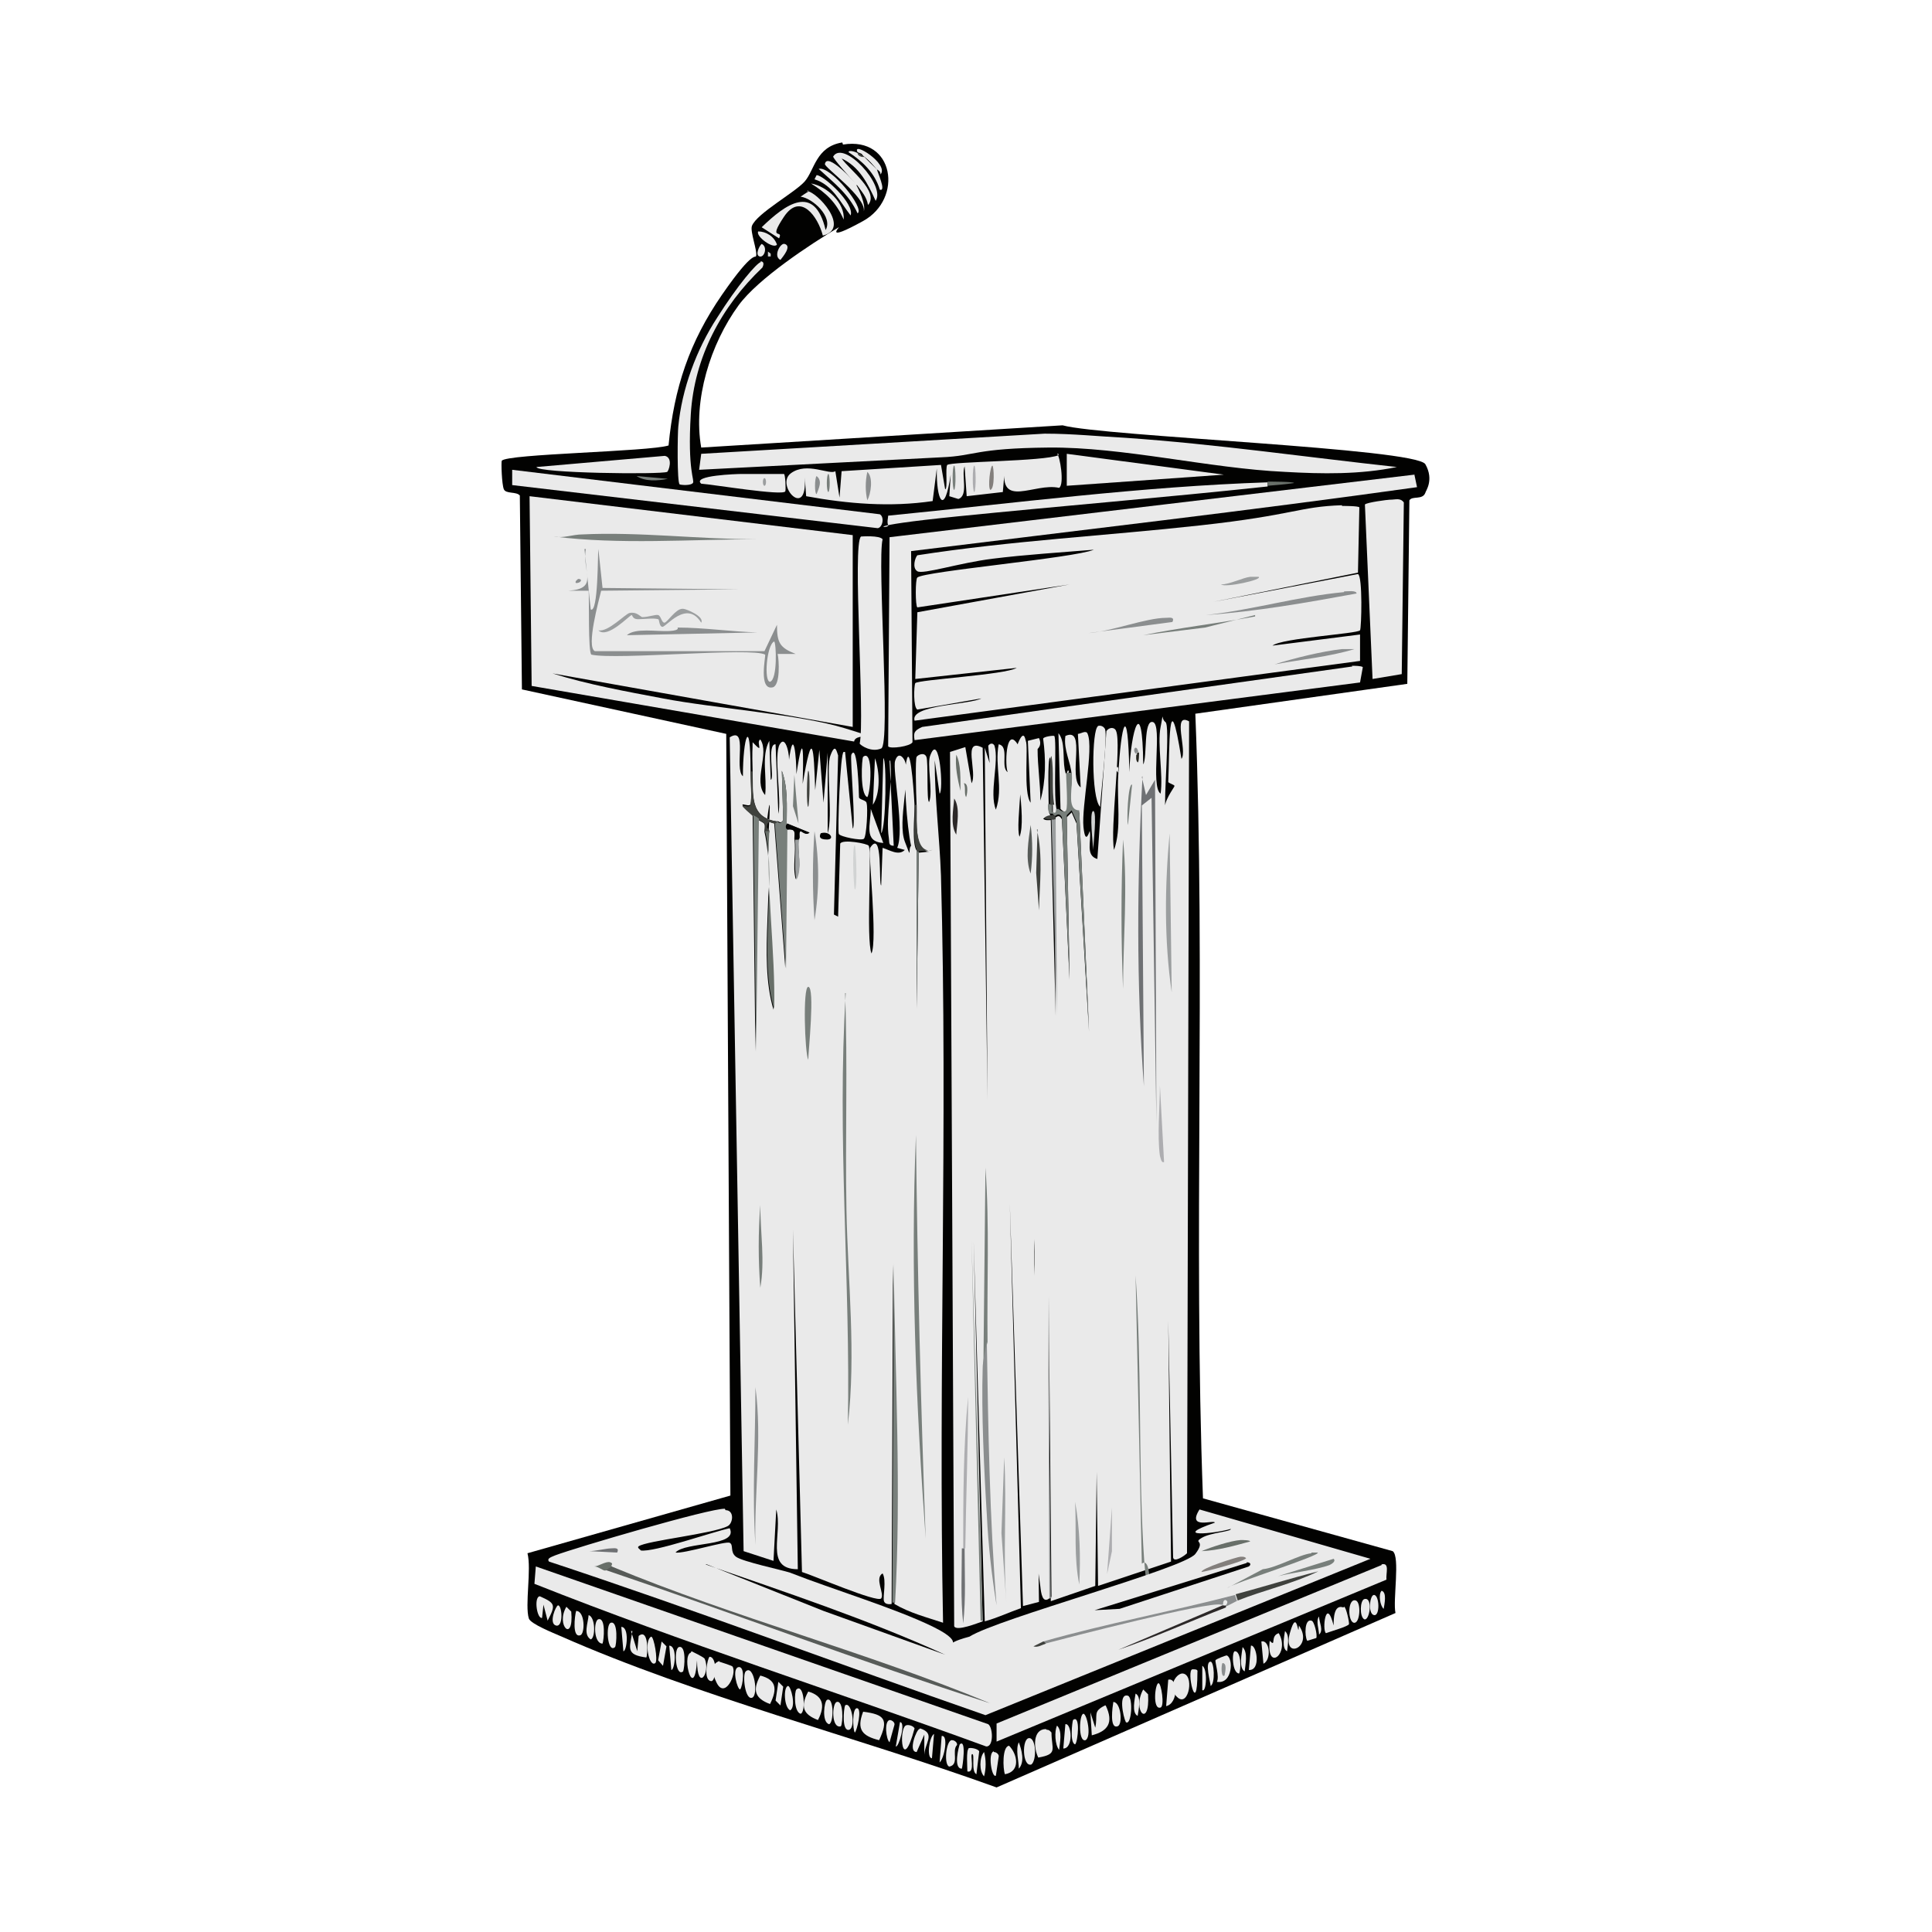 <?xml version="1.0" encoding="UTF-8"?>
<svg id="Layer_1" xmlns="http://www.w3.org/2000/svg" version="1.1" viewBox="0 0 278 278">
  <!-- Generator: Adobe Illustrator 29.1.0, SVG Export Plug-In . SVG Version: 2.1.0 Build 142)  -->
  <defs>
    <style>
      .st0 {
        fill: #837f7c;
      }

      .st1 {
        fill: #adadb0;
      }

      .st2 {
        fill: #eaeaea;
      }

      .st3 {
        fill: #787f7b;
      }

      .st4 {
        fill: #6f7174;
      }

      .st5 {
        fill: #24241e;
      }

      .st6 {
        fill: #d1d3d3;
      }

      .st7 {
        fill: #686f69;
      }

      .st8 {
        fill: #020201;
      }

      .st9 {
        fill: #2c2828;
      }

      .st10 {
        fill: #9b9e9f;
      }

      .st11 {
        fill: #575b58;
      }

      .st12 {
        fill: #8b8e8f;
      }

      .st13 {
        fill: #3f413d;
      }
    </style>
  </defs>
  <g id="Generative_Object">
    <path class="st8" d="M121.3,20.8c7.4-1.2,8.7,7.8,2.9,11s-3.3.8-3.5.9c-4.2,2.5-11.6,7.4-14.4,11.2-4.1,5.6-6.6,13.7-5.4,20.5l52-3.2c5.8,1.6,50.9,3.3,52.2,5.6s0,3.9,0,4.1c-.4,1.1-1.9.4-2.3,1.1l-.3,26.4-30.5,4.3c1.5,37.6-.3,75.5,1.1,112.9l27.3,7.6c1.1.8,0,7.1.4,8.9l-57.4,25.1c-20.2-7.3-43.1-13.1-62.8-21.8-.9-.4-4.2-1.7-4.5-2.5-.6-1.9.4-7.1-.2-9.4l29.2-8.3-.6-109.6-29.4-6.4-.3-27.9c-.5-.6-2-.2-2.3-.9s-.4-3.9-.3-4.1c.7-1,21.2-1.3,24-2.2.8-8.3,3-14.9,7.7-21.7,4.7-6.8,4.8-5.1,4.9-5.6.2-.7-.9-3.5-.6-4.3.7-1.8,6.2-4.8,7.6-6.4s1.6-5,5.4-5.6h0Z"/>
    <g>
      <g>
        <path class="st2" d="M203.5,68.2l.4,1.9c-24.2,3.4-48.6,6.2-72.8,9.2l.2,27.5c-.3.6-3.2,1-3.5.6l.2-30.1,75.5-9h0Z"/>
        <path class="st2" d="M150.4,62.4c3.9,0,7.8.4,11.6.6,13,.9,26.1,2.8,39,4.2-5.3,1.1-10.8,1-16.1.7-10.9-.5-23.3-3.6-34-3.5s-10.5,1.2-15.4,1.4c-11.6.6-23.3,1.2-34.9,1.8l.3-2.3,49.4-2.9h.2Z"/>
        <path class="st2" d="M194.5,95.8c.4,0,1.4,0,1.6.2l-.4,2.2-64.1,8.3c-.2-1.1,0-1.4,1.1-1.9l61.9-8.7h0Z"/>
        <path class="st2" d="M200.1,71.9c.7,0,1.4-.3,1.9.4l-.3,24.7-4.2.7-1.1-25.1c.2-.3,3.3-.7,3.6-.7h0Z"/>
        <path class="st2" d="M73.7,67.6l52.9,6.4c.7.4.4,1.9-.3,2l-52.6-6.2v-2.3Z"/>
        <path class="st2" d="M123.9,77.2c0,0,2.7-.2,3.1.4-.8,3.2,1.2,29.5-.2,30.1s-2.9-.4-3.1-.7c.8-3.5-1.1-28.9.2-29.8Z"/>
        <path class="st2" d="M182.4,69.4v.6c-14.9,1.6-29.7,2.8-44.6,4.3s-9.8,1.8-10,1.3,0-1.1,0-1.4c18.2-1.8,36.4-4.2,54.7-4.8h0Z"/>
        <polygon class="st2" points="153.5 65.3 176.1 68.3 153.5 69.9 153.5 65.3"/>
        <path class="st2" d="M95.7,65.6c1.2.3.5,2.2.3,2.3-.8.4-18.8.2-18.8-.7l18.4-1.6h0Z"/>
        <path class="st3" d="M91.6,68.5l4.5.4c-1.5.3-3.3.4-4.5-.4Z"/>
        <path class="st7" d="M182.4,69.9v-.6c.4,0,3.8,0,3.8.2-1.2.2-2.6.3-3.8.4Z"/>
        <g>
          <path class="st2" d="M193.1,72.8c.4,0,2.3,0,2.5.2l-.2,9.4-20.8,4.2,20.8-4c.7.3.5,7.8.3,8.1-.4.5-11.2,1.1-12.6,2.2l12.6-1.6v3.8l-64.1,8.6c-.7-2.3,8-2.3,9.6-3.2l-9.2,1.6c-.6-.3-.5-3.4-.3-3.8.4-.5,13-1.2,14.6-2.2l-14.6,1.6.3-9.6,21.9-4-21.9,3.3c-.3-.2-.3-4.1,0-4.3,1-.9,22.6-2.8,25.4-4-4.8.4-9.8.7-14.6,1.3s-10,2.3-10.8,1.8-.3-2,0-2.3c13.5-2.1,27.1-2.8,40.7-4.3,13.6-1.5,14.2-2.7,20.4-2.9h0Z"/>
          <g>
            <path class="st12" d="M193.4,85.1c.4,0,1.8-.2,1.8.3-7.1,1.3-14.4,2.6-21.7,3.1,6.6-.7,13.3-2.7,19.9-3.3Z"/>
            <path class="st3" d="M180.6,88.5l-7.2,1.8-8.9,1.1c5.3-1.1,10.8-1.7,16.1-2.7h0Z"/>
            <path class="st12" d="M167.8,88.9c.4,0,1.3-.2.9.6l-12.1,1.6c3.2-.2,8.3-2.2,11.2-2.2Z"/>
            <path class="st12" d="M193.1,93.4h1.8c-3.6,1.1-7.7,1.5-11.5,2.2,2.8-.9,6.9-1.9,9.7-2.2Z"/>
            <path class="st10" d="M180,83h1.1c.7.4-4.8,1.6-5.4,1.1,1.2,0,3.2-1,4.2-1.1Z"/>
          </g>
        </g>
        <g>
          <path class="st2" d="M152.1,65.3c.4.2,1.1,4.4.3,4.9-3.5-.8-8.7,3.1-7.8-2.9l-.3,3.5-5.2.6-.3-4.3c-.5,1.3.6,4.2-.9,4.7l-1.3-.4.2-3.1c-.9,6.1-2.1,3.7-2-.9l-.6,4.7c-6.1.9-12.2.4-18.2-.7l-.2-2.7c.4,6.2-4.3,1.1-2-.6s5.6.3,6.4-.3l.6,3.8.3-3.8,14.3-.9.6,3.5c.4,0,0-3.1.3-3.5.6-.5,14-.5,16-1.4v-.2Z"/>
          <g>
            <path class="st12" d="M124.8,67.9c.9.8.5,3.2,0,4.1-.3-1.3-.3-2.7,0-4.1Z"/>
            <path class="st0" d="M142.8,67c.2,0,.4,3.3-.3,3.5-.4-.4,0-3.5.3-3.5Z"/>
            <path class="st12" d="M117.5,68.5c.9.7.3,1.8,0,2.6-.3,0-.3-2.3,0-2.6Z"/>
            <path class="st1" d="M140.2,67c.2,0,.3,3.3,0,3.8-.3,0-.3-3.8,0-3.8Z"/>
            <path class="st3" d="M137.3,67c.2,0,.3,3.1,0,3.5-.3,0-.3-3.5,0-3.5Z"/>
            <path class="st3" d="M119.2,68.2c.2,0,.3,2.3,0,2.6-.3,0-.3-2.6,0-2.6Z"/>
          </g>
        </g>
        <g>
          <path class="st2" d="M106.7,68.2h6.1c.2,0,.3,2.2.2,2.5-.3.7-10.5-1-12.1-1.1-1.4-1.2,5.2-1.4,5.8-1.4Z"/>
          <path class="st10" d="M110,68.8c.3,0,.3,1.1,0,1.1s-.3-1.1,0-1.1Z"/>
        </g>
        <g>
          <path class="st2" d="M109.4,37.6c.6,0,.5.5.3.9-5.9,5.6-9.8,12.9-10.3,21.1s.6,9.5.3,9.9-1.7.3-1.9.2c-.4-.2-.3-7.5-.2-8.3.5-5.4,2.6-11.1,5.6-15.7,2.9-4.6,5.7-7.9,6.3-8Z"/>
          <path class="st2" d="M116.1,27.5c1.4,0,6.4,5.4,2.3,6.4-.7-2.7-3.2-6.3-5.6-2.7s0,1.7-.7,3.1l-2.5-1.6c3.4-3.3,7.6-6.4,9.2.4,1.1-1.9-1.9-4.6-3.6-4.8,0,0,1-.7,1.1-.7v-.2Z"/>
          <path class="st2" d="M123.2,26.6c-.6-.8-3.5-3.9-3.3-4.1,1.5-2.4,7.6,4.2,6.1,6.4-1.1-2.4-2.3-4.9-4.9-6.1,1.1,1.6,5.5,4.8,3.8,6.7-.2-1.2-.9-1.9-1.6-2.9h0Z"/>
          <path class="st2" d="M123.2,26.6c.4.7,1.4,2.8,1.1,3.8.3-2.1-5.7-6.3-5.6-6.8.3-1.8,4.3,2.6,4.7,3.1h0Z"/>
          <path class="st2" d="M117.8,24.3c1.7-.5,6.7,5.7,5.6,6.4-1.3-2.8-3.3-4.3-5.6-6.4Z"/>
          <path class="st2" d="M123.5,22c0,.6.8.5.9.6,0,0,1.7,1.7,1.8,1.8,0,.3,1.4,3.2.4,2.9-.7-2.4-2.5-4.1-4.5-5.4,0-.4,1.2,0,1.4.2h0Z"/>
          <path class="st2" d="M117.5,25.2c1,0,5.5,4.1,4.9,5.8-1.5-1.9-2.6-4.4-5.2-5.2,0,0,.3-.6.3-.6Z"/>
          <path class="st2" d="M116.7,26.4c2.3.4,4.9,2.8,4.7,5.2-1.1-2.5-2.5-3.8-4.7-5.2Z"/>
          <path class="st2" d="M109.1,33.3c1.1,0,2.3.7,2.7,1.9-.5.7-3.1-1.2-2.7-1.9Z"/>
          <path class="st2" d="M126.1,24.3c-.8-.9-.7-.9-1.8-1.8-.4-.3,0-.3-.9-.6-.9-1.7,4.6,1.7,3.3,3.2,0-.6-.5-.6-.7-.9h0Z"/>
          <path class="st2" d="M112.9,35.1c1.1.3-.3,1.9-.6,2.3-1.1-.5,0-2.5.6-2.3Z"/>
          <path class="st2" d="M109.6,35.1c.9.4.4,2-.3,1.8s0-1.6.3-1.8Z"/>
          <polygon class="st6" points="110.5 36.2 110.9 36.5 110.9 36.9 110.5 36.9 110.5 36.2"/>
          <path class="st8" d="M126.1,24.3c0,0-1.7-1.7-1.8-1.8,1.1.9.9.9,1.8,1.8Z"/>
          <path class="st13" d="M124.3,22.6s-.9,0-.9-.6c.8.3.5.4.9.6Z"/>
        </g>
        <g>
          <path class="st2" d="M76.2,71.4l46.5,5.6v27.6l-43.2-7.7c5.1,1.6,10.6,2.6,15.9,3.6,7.2,1.4,19.8,2.3,26.2,4.3s1.5.4,1.3,1.9l-46.4-8-.3-27.3h0Z"/>
          <path class="st3" d="M83.8,76.9c8.1-.4,16.9.7,25.1.7-9.7,0-19.7.8-29.2-.4,1.3.3,2.7-.3,4.1-.3Z"/>
          <path class="st12" d="M97.5,90.3c3.7,0,7.8.6,11.5.7l-18.8.4c1.2-1.1,4.3-.5,6.1-.6s1.1-.6,1.1-.6h0Z"/>
          <path class="st10" d="M98.3,87.6c.4,0,3.1,1.1,2.6,2-2.1-3.4-5.1.7-5.6.6s-.4-1.1-.6-1.1c-.6-.2-2.1,0-2.9,0s-.8-.6-.9-.6c-.3,0-3.5,3.5-4.8,2.2,1.4.3,3.9-2.4,4.5-2.5,1-.2,1.5.5,1.8.6.9,0,1.9-.4,2.3-.3s.5,1.1.9,1.1,1.6-2,2.6-2h0Z"/>
          <path class="st12" d="M83.2,83.3c.7,0,.4.6-.3.6-.3-.2.3-.6.3-.6Z"/>
          <g>
            <path class="st12" d="M84.1,79l.9,8.7c1.1.6,1-8.2,1.1-8.7l.6,5.6,19.7.2-19.9.2c-.3,1.3-2.2,8.1-.9,8.7h24.4l1.8-3.8c0,2.6.4,3.3,2.7,4.2h-2.6c.2.9.4,4.5-.7,4.8-2.1.5-1-4.5-1.1-4.7-1.9-1.1-21.3.8-25,0-.5-.3-.3-8.1-.4-9.2h-2.9c4.5-.3,1.9-2.8,2.5-6Z"/>
            <path class="st2" d="M111.4,92.3c.3.2.5,5.5-.6,5.8-.9,0-.5-5.3.6-5.8Z"/>
          </g>
        </g>
      </g>
      <g>
        <path class="st2" d="M77.1,225.4l65.1,22.7c.7.5.8,3.3-.3,3.2-21.6-7.9-43.6-14.9-65-23.4l.2-2.5h0Z"/>
        <path class="st2" d="M198.8,225.1c1.2-.3.6,1.3.7,2.2l-56.1,23.3v-2.6l55.4-22.8h0Z"/>
        <path class="st2" d="M121.6,108.2l1.1,11c.5,0-.4-10-.2-10.6.9-1.9,1.1,5.7,1.1,6.1s1.1.4,1.1.9c.2.6,0,4.8-.4,5.1s-3.4-.3-3.6-.7.2-11.8.7-11.8h0Z"/>
        <path class="st2" d="M157.9,104.5c.4-.2.9,0,1.1.4.4,1.1-.6,9.3-.7,11.2-1.3-1.3-1.2-11.2-.3-11.6h0Z"/>
        <path class="st2" d="M153.7,111.2c0,.8.2,5.1,0,5.4-.4.6-1.1-.2-1.1-.2l-.3-10.9c1,1.2.6,3.5.9,5.2s.4-.6.6.4h0Z"/>
        <path class="st2" d="M124.2,246.3c3.1.4,3.7,1.1,2.3,4.1-2.4-.6-3.3-1.5-2.3-4.1Z"/>
        <path class="st2" d="M128,109.5l.6,12.2c-.8,0-.6-.5-.7-1.1-.5-3.3.6-7.8.2-11.2h0Z"/>
        <path class="st2" d="M150.6,248.9c.4,0,.5.2.7.4,0,2.4,1,3.1-1.9,3.6-.7-1.4-.8-4.1,1.1-4.1Z"/>
        <path class="st2" d="M193.4,231.2c.3,0,.8,2.4.7,2.5,0,.3-2.8,1.1-3.3,1.3-.6-.4,0-5.4,1.1-1.1,0-.9,0-3.1,1.4-2.6h0Z"/>
        <path class="st2" d="M159.1,245.4c1.2,2.5.3,3.7-2,4.3l-.2-3.3.7,2.2c.4-1.9-.4-2.3,1.4-3.2h0Z"/>
        <path class="st2" d="M109.4,241.1c2.3.6,2.5,1.9,1.4,4.1-2.1-.8-2.6-1.9-1.4-4.1Z"/>
        <path class="st2" d="M116.3,243.4c2.1.6,2.5,2,1.4,4.1-2.1-.8-2.6-1.9-1.4-4.1Z"/>
        <path class="st2" d="M127.1,109.1c.5,0,.4,10-.3,10.8l.3-10.8Z"/>
        <path class="st2" d="M103.5,239.1c0,0,1.9.6,1.9.7.7,1-1.1,4.8-2.3,2.3s0-2.9.4-3.1h0Z"/>
        <path class="st2" d="M99.5,237.6c0,0,1.9.9,1.9,1.1.9,2-1.1,4.9-1.1.2-.4,6.1-2.3-.6-.9-1.1h0Z"/>
        <path class="st2" d="M90.8,234.7l.9,2.9.2-2.2c1.5-1.2,1.3,2.8,1.1,3.1-3-.4-2.4-1.3-2-3.8h0Z"/>
        <path class="st2" d="M124.2,108.9c1.5-1.2,1.1,5.1.6,5.8-1.1-.4-.8-5.6-.6-5.8Z"/>
        <path class="st2" d="M145.2,251.2c1.2,1.2,1.7,3.7-.6,4.1-.3-.8-.4-4,.6-4.1Z"/>
        <path class="st2" d="M170.1,240.8c1.8,0,1,4.8-.6,3.5s-.4-3.4.6-3.5Z"/>
        <path class="st2" d="M125.3,116.4l1.8,4.9c-2.9-.2-1.8-2.7-1.8-4.9Z"/>
        <path class="st2" d="M125.9,109.1c.7,1.9.8,5.1-.3,6.7l.3-6.7Z"/>
        <path class="st2" d="M148.1,250.1c1,0,1.1,3.2.3,3.8-1.3.4-1.4-3.8-.3-3.8Z"/>
        <path class="st2" d="M132.4,248.7c2.4.8.5,2.2.6,4.1v-3.2l-1.1,2.5c-1.3,0,0-3.3.4-3.3Z"/>
        <path class="st2" d="M184,235c1.7,2.9-1.8,5.7-1.3,1.1,1,1,0-.7,1.3-1.1Z"/>
        <path class="st2" d="M107.3,240.5c1.2-1.1,1.9,3.5.9,3.8s-1.4-3.3-.9-3.8Z"/>
        <path class="st2" d="M168.1,241.7c1.4-.4,1.5,3.4-.3,3.8l.3-3.8Z"/>
        <path class="st2" d="M186.9,233.9c2.2,3.1-2.4,5.1-1.3,1.1s1.2,1.2,1.3-1.1Z"/>
        <path class="st2" d="M139.3,251.6c.2-.2,1.4,0,1.6.4l-.4,3.3c-.8-.4-.2-2.9-.6-2.9s.5,2.8-.7,2.5c0-.6-.2-3.1.2-3.3Z"/>
        <path class="st2" d="M77.7,229.7c2.2,1,2.3,1.2,1.1,3.5l-.6-2.3-.2,1.9c-.7.2-1.2-2.8-.4-3.1h0Z"/>
        <path class="st2" d="M137,250.4c.4,0,.8.4.7.7-.8.8.4,2.8-1.1,3.1-.8-.2-.5-3.6.3-3.8h0Z"/>
        <path class="st2" d="M130.3,248.3c.3-.2,1.1,0,1.3.4-1.8,6.7-2.3.3-1.3-.4Z"/>
        <path class="st2" d="M87.9,233.5c1.1-.3.8,3.3.6,3.5-1.1,1-1.4-3.3-.6-3.5Z"/>
        <path class="st2" d="M164.5,243.1l.7.7c.3,5-2.4,2.4-.7-.7Z"/>
        <path class="st2" d="M162.3,244c.8.3.5,4.4-.3,3.8-.4-.8-1.1-4.2.3-3.8Z"/>
        <polygon class="st2" points="95.2 236.2 95.9 236.9 95.4 239.7 94.7 238.9 95.2 236.2"/>
        <polygon class="st2" points="112 242 112.7 242.7 112.3 245.4 111.6 244.7 112 242"/>
        <path class="st2" d="M155.9,246.6c.5,0,1.2,3.3.3,3.8-1.1.3-.9-3.8-.3-3.8Z"/>
        <path class="st2" d="M114.6,243.1c1.1-1,1.4,3.3.6,3.5-1-.3-.9-3.2-.6-3.5h0Z"/>
        <path class="st2" d="M188.7,233.2c.4,0,.9,2.1.7,2.5l-1.3.4c-.4-.7-.4-3.2.6-2.9Z"/>
        <path class="st2" d="M120.4,244.9c1-.3.9,3,.6,3.5-1.4.4-1.3-3.3-.6-3.5h0Z"/>
        <path class="st2" d="M82.9,231.8c1.3,0,1.3,3.3.6,3.5-1.2.4-.8-2.8-.6-3.5Z"/>
        <path class="st2" d="M121.6,245.4c.9-.7,1.6,3.1.6,3.5-1.1.3-.8-3-.6-3.5h0Z"/>
        <path class="st2" d="M97.7,237c1.1-.3.8,3,.6,3.5-1.1.9-1.4-3.3-.6-3.5Z"/>
        <path class="st2" d="M180,236.8c.8-.2,1.5,3.6-.3,3.5l.3-3.5Z"/>
        <path class="st2" d="M86.1,233c1.1-.3.8,3,.6,3.5-1.3,0-1.3-3.3-.6-3.5Z"/>
        <path class="st2" d="M153.3,248.1c.9-.2,1.2,3.5-.3,3.5l.3-3.5Z"/>
        <path class="st2" d="M160.2,244.9c1.1,0,1.4,3.3.6,3.5-1.2.4-.7-2.9-.6-3.5h0Z"/>
        <path class="st2" d="M81.5,231.2l.7.7c.4,4.6-2.3,2-.7-.7Z"/>
        <path class="st2" d="M102.1,238.4c1.1,0,1,3.3.3,3.5-1.3,0-.6-3.3-.3-3.5Z"/>
        <path class="st2" d="M181.5,236.2c1.2-.3,1.5,2.6.3,3.2l-.3-3.2Z"/>
        <path class="st2" d="M195.1,230.3c.8.3.6,3.4-.3,3.2s-.9-3.6.3-3.2Z"/>
        <path class="st2" d="M119,244.6c1-.5,1,3.3.3,3.5-1.1-.3-.7-3.3-.3-3.5Z"/>
        <path class="st2" d="M93.7,235.5c.4,0,1,3.4.6,3.8-.9.7-1.7-3.2-.6-3.8Z"/>
        <path class="st2" d="M113.4,242.6c.4,0,1.2,3,.3,3.5-.9-.4-1-3.4-.3-3.5Z"/>
        <path class="st2" d="M196.3,230.1c1.3-.4.8,3.2,0,2.9-.7-.4-.6-2.7,0-2.9Z"/>
        <path class="st2" d="M166.7,242.2c.4,0,.9,3.3.3,3.5-1.2.4-.8-3.5-.3-3.5Z"/>
        <path class="st2" d="M171.6,240.2c.4,0,.8,0,.7.4,0,6.9-1.7-.4-.7-.4Z"/>
        <path class="st2" d="M143,252.1c.4,0,.8.4.7.7l-.4,2.7c-.6.4-1.2-3.3-.3-3.5h0Z"/>
        <path class="st2" d="M89.4,234.1c1.2,0,.8,3.5.3,3.5l-.3-3.5Z"/>
        <path class="st2" d="M96.3,236.8c1.2,0,.8,3.5.3,3.5l-.3-3.5Z"/>
        <path class="st2" d="M106.2,239.9c1.1-.3.7,2.7.3,3.2-.4,0-1.2-2.9-.3-3.2Z"/>
        <path class="st2" d="M154.4,247.5c1.1-.9.7,3.2.3,3.5-.8-.2-.4-3.3-.3-3.5Z"/>
        <path class="st2" d="M84.7,232.4c1,.3,1,3.3.3,3.5-1.1-.7-.4-2.3-.3-3.5Z"/>
        <path class="st2" d="M138.1,251c1-.9.4,3.3.3,3.5-1.3,0-.4-3.3-.3-3.5Z"/>
        <path class="st2" d="M135.5,249.8c1-.2.4,3.2-.3,3.8l.3-3.8Z"/>
        <path class="st2" d="M134.4,249.5l-.3,3.5c-.8,0-.4-3.1.3-3.5Z"/>
        <path class="st2" d="M177.7,237.6c.9,0,.9,2.6.6,3.2-1,0-1.1-3.2-.6-3.2Z"/>
        <path class="st2" d="M197.7,229.5c.8,0,.9,3.1,0,2.9s-.6-2.9,0-2.9Z"/>
        <path class="st2" d="M173,239.7c.8.4.6,3.9,0,3.5v-3.5Z"/>
        <path class="st2" d="M128,247.5c.4,0,.8.4.7.7l-.7,2.5c-.5-.4-.8-3,0-3.2h0Z"/>
        <path class="st2" d="M80.3,231c.6,0,.8,3.2-.3,2.9s0-2.9.3-2.9Z"/>
        <path class="st2" d="M129.5,247.8c.9,0-.2,3.7-.6,3.5l.6-3.5Z"/>
        <path class="st2" d="M174.2,239.1c.5,0,.7,3.1,0,3.5,0-.4-.9-3.5,0-3.5Z"/>
        <path class="st2" d="M123.3,245.8c.8,0,0,3.3-.3,3.5-.3-.4-.4-3.5.3-3.5h0Z"/>
        <path class="st6" d="M157.3,116.7c.6,0,0,5,0,5.6,0-.6-.6-5.5,0-5.6Z"/>
        <path class="st2" d="M178.8,237c.8.8.4,2.5.3,3.5-.9-.5-.4-2.6-.3-3.5Z"/>
        <path class="st2" d="M152.1,248.3c.8.8.4,2.5.3,3.5-.6-.7-.7-2.7-.3-3.5Z"/>
        <path class="st2" d="M146.6,250.7c.4,1.1.9,2.8,0,3.8,0-1.1-.5-2.8,0-3.8Z"/>
        <path class="st2" d="M163.4,243.7c.9.4.4,2.5.3,3.2-.9-.4-.4-2.5-.3-3.2Z"/>
        <path class="st2" d="M141.6,252.1c.3,1.1.3,2.4,0,3.5-.7-.7-.7-2.7,0-3.5Z"/>
        <path class="st2" d="M184.9,234.7c.7.6.4,2,.3,2.9-.8-.4-.4-2.2-.3-2.9Z"/>
        <path class="st2" d="M198.8,228.9c.8.2.4,2,.3,2.6-.5-.4-.8-2.1-.3-2.6Z"/>
        <path class="st2" d="M189.8,232.6c0,.8.7,2,0,2.6,0-.7-.5-2,0-2.6Z"/>
        <g>
          <path class="st2" d="M151.3,229.7l-.4-43.3.2,43.5c-1.1,1-1.3-.7-1.4-1.6-1.4-9-1.1-25.7-1.1-35.4,0-4.9.5-9.8.2-14.6l.7,52.2-2.3.6-1.9-58,1.6,58.3c-1.7.6-3.4,1.4-5.2,1.9l-1.6-54.7,1.3,54.7c-.6.2-3.8,1.5-4.1.7l-.6-125.8,2.2-.7.9,5.2c.9-1.5-1.4-6.7,1.6-5.1l.7,50.7-.4-50.7.7,2.2-.2-2.5c.3-.4.7-.4.9,0,.7,2.3-.8,6.8.2,9.2,1.1-3.2-.2-6.2.4-9.4,1.6.3.2,3.3,1.3,4-.4-.8-.3-6.4,1.3-4.2s-.3,11.7.4,13.5c1.1-2.7-1-11.6-.2-13.5s1-.7,1.1-.3c.4.8-.4,7.5.7,8.9l-.4-8.9,1.6-.4c.5,1.1-.2,1.5-.2,1.6,0,2.5.4,4.9.4,7.4.8-2.8.8-6,.4-8.9,0-.3,1.5-.5,1.6-.4.4.4-.2,9.3.4,10.8,0,0,0,1-.6.4v-1.1c-.4-2.3,0-4.7-.4-7-.4,0-.2,6.3-.2,7s0,1,.3,1.4c-.4,0-.8.2-1.1.4.3.3.8.2,1.1.2l.7,28.2-.2-28.2v-.3c.3,0,.6-.7,1.1.2l1.1,23.1-.4-23.4.7-.7.7,1.6,1.8,30-1.4-31.6c-2,0-1-3.6-1.1-5.4s-1.2-3.6-.9-5.6c3.1-1.4.3,6,2.2,7.4l-.4-7.7c.4,0,1.2-.6,1.4,0,.9,2.1-.9,10.5-.6,13.4s.9.4.9.6c.3,1.3-.7,3.5,1.1,4l1.3-18.4c.4-.6,1.2-.6,1.4,0,.8,1.9-.9,14.1-.3,17.1,1.1-3.1.4-7.1.6-10.6.4-7.6,1.4-11.1,1.6-.6.2-6,1.9-11.5,2-1.1.6-1,0-6.5,1.4-6.1s-.4,9.3,1.1,10.3c.4-2.7-.5-7.1,0-9.6s0-1.2.7-.7-.3,11.1,0,12.8c-.5-1.2,1.3-3.4,1.3-3.6s-.9-.4-.9-.6c.2-4.4,0-15.2,1.9-3.3.9-1.1-1.4-6.8,1.1-5.4l-.3,119.7c-.4.4-1.9,1.4-2,.6l-.7-34.1.4,34.7-10.5,3.5-.2-16.4-.2,16.4-6.4,2.2v-.4Z"/>
          <g>
            <path class="st3" d="M154.2,111.2c.3,1.8-.9,5.4,1.1,5.4l1.4,31.6-1.8-30-.7-1.6-.7.7.4,23.4-1.1-23.1c-.5-.9-1,0-1.1-.2s0-.4-.6-.3c-.4-.5-.3-.9-.3-1.4h.6v1.1c.7.5.5-.4.6-.4h.3c0,0,.8.7,1.1.2s0-4.6,0-5.4h.6Z"/>
            <path class="st3" d="M141.4,233.2h-.3l-1.3-54.7,1.6,54.7Z"/>
            <path class="st12" d="M151.3,229.7c0,.4-.3.3-.3.3l-.2-43.5.4,43.3Z"/>
            <path class="st2" d="M160.9,111.2l-.3-.4c0-.6.4-.6.3,0v.4Z"/>
            <path class="st4" d="M164.3,111.8l.6,2.6,1.3-2.2.2,49.5-.7-46.9-1.4,1.1.3,40.4c-1.1-14.7-1-29.8-.2-44.6h0Z"/>
            <path class="st3" d="M163.4,183.5c.9,12.9.4,25.9,1.1,38.8.7,12.9,1.7,1.1-.2,2.7l-.9-41.5Z"/>
            <path class="st3" d="M142.1,193.1c-.3,1.1-.5,2.7-.6,3.8l.3-28.9c.6,8.4.2,16.7.3,25.1h0Z"/>
            <path class="st12" d="M141.4,196.9c0-1.1.4-2.7.6-3.8.2,12.7.4,25.3,1.4,37.9-.7-4.3-1.2-8.7-1.4-13-.4-6.3-.8-14.9-.6-21.1Z"/>
            <polygon class="st10" points="151.9 117.9 152.1 146.1 151.3 117.9 151.9 117.9"/>
            <path class="st1" d="M138.9,222.8h-.3c0-7.2,0-14.5.7-21.8,0,7.2-.3,14.5-.4,21.8Z"/>
            <path class="st10" d="M144.5,209.7c.4,7-.2,13.9.3,20.9l-.7-10,.4-10.9h0Z"/>
            <path class="st10" d="M168.3,119.9l.3,22.9c-1.1-7.6-1-15.3-.3-22.9Z"/>
            <path class="st3" d="M161.6,120.8c.7,7.1,0,14.4,0,21.5-.3-7.1-.3-14.4,0-21.5Z"/>
            <path class="st10" d="M154.7,216.1c.7,3.9.8,8,.6,11.9-.8-3.9-.4-8-.6-11.9Z"/>
            <path class="st13" d="M149.2,119.4c.9,3.7.4,7.8.3,11.6l-.4-5.4.2-6.3Z"/>
            <path class="st1" d="M166.9,156.2l.6,11c-.4.2-.5-.6-.6-.9-.4-2.9,0-7.1,0-10.1Z"/>
            <polygon class="st1" points="160 216.9 160 223.2 159.3 226.5 160 216.9"/>
            <path class="st4" d="M138.5,222.8h.3c0,3.6.2,7.1-.2,10.8-.4-3.5-.2-7.1-.2-10.8h0Z"/>
            <path class="st11" d="M148.3,118.7c.3,2.3.3,4.7,0,7-.8-2.1-.3-4.8,0-7Z"/>
            <path class="st9" d="M137.3,114.9c.9,1.3.4,3.7.3,5.2-.9-1.4-.4-3.7-.3-5.2Z"/>
            <path class="st3" d="M162.9,112.9l-.6,5.8c-.2-.5,0-6,.6-5.8Z"/>
            <path class="st13" d="M151.7,115.8h-.6c0-.6-.2-7,.2-7,.4,2.3,0,4.7.4,7Z"/>
            <path class="st7" d="M137.6,108.6c.7,1.3.6,3.7.6,5.2-.4-1.7-.8-3.5-.6-5.2Z"/>
            <path class="st2" d="M155.9,207.9c0,1.1.7,2.4.3,3.5-.8-.2-.4-3.5-.3-3.5Z"/>
            <path class="st13" d="M151.3,117.3c.6-.2.5.3.6.3v.3h-.6c-.4,0-.9,0-1.1-.2.4-.3.7-.4,1.1-.4h0Z"/>
            <path class="st7" d="M138.7,112.7c.8,0,.4,2,.3,2-.3-.6,0-1.3-.3-2Z"/>
            <path class="st5" d="M163.6,108.6c0-.3,0-.4.3-.3,0,.2,0,1.4-.2,1.4-.3-.3-.2-.8-.2-1.1h0Z"/>
            <path class="st12" d="M163.8,108.2q-.3,0-.3.3c-.7-.5,0-1.6.3-.3Z"/>
          </g>
        </g>
        <g>
          <path class="st2" d="M108,110.9c0,1.1.2,4.1,0,4.8s-2.7-1.1.3,1.6l.4,34,.4-33.4c0,.2.8.4.9.7s0,.7,0,1.1c1.7,7.4-1,17.9,1.3,25.6.2-8.2-1.2-17.5-.7-25.6s-.3-1-.3-1.1c.3-.7.8,0,1.1-.2l1.6,20.9.2-20c1.4,0,1.1.5,1.1,1.4.3,1.9-.3,4,.2,5.8,1-1.6.2-4.1.4-5.8s-.2-1,.2-1.1.8.7,1.3.2l-3.2-1.3c0-2.6.2-5.1-.7-7.6l.2,7.1c-.4.7-.7,0-.9.2-4-.6-3.4-3.9-3.5-7.2s0-2.8,0-4.2c1.8,1.9.4,0,1.1-.4,1.4,2-1.1,6,.7,8,.3-2.6-.6-5.6.6-7.8l.2,5.6c.6,0-.6-5.2.7-5.1l.4,10c.5-2-.7-8.5.2-10s1.5,1.9,1.3,2.5c.7-5.5,1.1-.4,1.1,1.8,1.1-7.2,1-2.3.9,1.4,1.4-8.2,1.6-5.4,1.8.9l.6-5.8.6,7.6.6-7.2v11.6c.8-2.5-.3-9.3.4-11.2s.9-.5,1.1,0l-.6,22.9.6.3.3-10.5c.3-.7,4,0,4.1.3.5.8-.4,13.4.4,15.5.9-1.9-.5-14.6-.2-15.2,1.9-2.9,1.2,5.4,1.6,5.4l.2-5.4c1,.3,2.3,1.2,3.2.3l-1.1-.3c1.1-2.4-.7-11.2-.3-12.5s1.1-.7,1.4,0c.9,2.2-1.1,8.7,0,11.6s.4,1.1.9.6c-.6-2.6-1.2-10.5-.6-12.5s1.1,6.4,1.1,6.8c0,1.5-.4,5.4.3,6.4v22.8l.3-22.5,2-.2c-2.8.6-2.2-4.4-2.3-6.5s-.2-6.8,0-7.1,1.1-.7,1.4,0,0,6.5.4,6.5c.6-1.5-.4-5.6.2-6.8,1.3-3.3,1.9,5.3,1.3,5.6l-.7-4.8c0,5.6.7,11,.9,16.6,1,35.8-.4,71.8.3,107.5-2.4-.8-4.8-1.4-7-2.7.9-16.2,0-32.5-.2-48.8l-.2,48.8c0,0-.9.2-1.1-.4s.4-3-.2-4c-1.2.7.3,2.9-.2,3.6s-10-3.4-11.4-3.8l-1.3-49.3.7,48.9c-4.9,0-2.1-5.2-3.1-8.6l-.4,7.4-4.3-1.4-2-117.1c2.7-1.7.6,4.5,1.9,5.6,0-5.6,1.1-8.9,1.1-.9v.2Z"/>
          <g>
            <path class="st3" d="M128.7,230.6h-.3l.2-48.8c.2,16.3,1.1,32.6.2,48.8h0Z"/>
            <path class="st13" d="M111.8,118.2s0,.2-.3.3-.9-.6-1.1.2.4.3.3,1.1h-.6v-1.1c0-.3-.7-.6-.9-.7-.4-.4-.6-.4-.9-.6-3-2.6-.5-.8-.3-1.6s0-3.8,0-4.8h.3c0,3.4-.4,6.7,3.5,7.2Z"/>
            <path class="st13" d="M132.2,122.5c-.4,0-.3-.3-.3-.3-.6-1.1-.2-4.9-.3-6.4h.3c0,2.1-.4,7.2,2.3,6.5,0,0-2,.2-2,.2Z"/>
            <path class="st3" d="M121.6,142.9c.4,10.4,0,20.8.2,31.2.2,10.4,1.4,20.6.2,30.9.4-20.7-1.6-41.4-.3-62.1h0Z"/>
            <path class="st3" d="M131.8,163.3c.2,19.4.7,38.8,1.4,58.1-1.4-19.3-2.2-38.8-1.4-58.1Z"/>
            <path class="st3" d="M109.2,117.9l-.4,33.4-.4-34c.3.2.5.2.9.6Z"/>
            <path class="st3" d="M113.3,118.5s-.5.4,0,.9l-.2,20-1.6-20.9c.4-.2.3-.3.3-.3.2,0,.4.6.9-.2l-.2-7.1c.9,2.4.7,5,.7,7.6h0Z"/>
            <path class="st7" d="M110.7,119.6c-.5,8.1.9,17.4.7,25.6-2.3-7.7.4-18.2-1.3-25.6,0,0,.6,0,.6,0Z"/>
            <path class="st3" d="M132.2,122.5l-.3,22.5v-22.8s0,.4.3.3h0Z"/>
            <path class="st12" d="M108.7,199.6c1,7.5-.2,15.2,0,22.7-.5-7.5,0-15.2,0-22.7Z"/>
            <path class="st12" d="M117.2,119.6c.7,4.1.7,8.7,0,12.8-.3-4.2-.3-8.6,0-12.8Z"/>
            <path class="st3" d="M116.3,142c1,0,0,9.5,0,10.5-.5-1-.8-10.5,0-10.5Z"/>
            <path class="st3" d="M109.4,173.4c0,3.9.7,8.1,0,11.9-.3-4-.3-7.9,0-11.9Z"/>
            <path class="st10" d="M115,120.8c-.3,1.8.5,4.2-.4,5.8-.4-1.9,0-4-.2-5.8h.6Z"/>
            <polygon class="st3" points="114.3 111.5 114.9 118.5 114.1 116 114.3 111.5"/>
            <path class="st8" d="M115,120.8h-.6c0-.9.2-1.6-1.1-1.4-.5-.5,0-.8,0-.9l3.2,1.3c-.5.5-1.2-.2-1.3-.2-.3.2,0,.9-.2,1.1h0Z"/>
            <path class="st6" d="M123,121.6c.2.6.4,6.4,0,6.4-.2-.6-.4-6.4,0-6.4Z"/>
            <path class="st13" d="M116.3,110.9c.3,0,.2,4.8,0,5.2-.3,0-.2-4.8,0-5.2Z"/>
            <path class="st8" d="M118.1,119.9c1.3-.4,2.1.9.9.9s-1.1-.5-.9-.9Z"/>
          </g>
        </g>
        <g>
          <path class="st2" d="M176.5,238.2c1,.3.9,4.2-1.4,3.8.4-.7-.3-2.9-.2-3.1s1.5-.7,1.6-.7Z"/>
          <path class="st12" d="M175.9,239.3c.7,0,.4,1.3.3,1.8-.5.4-.5-1.5-.3-1.8Z"/>
        </g>
        <g>
          <path class="st2" d="M104.4,217.3c1.3,0,1.1,1.9.3,2.3-2.1,1.1-11.7,2.1-12.8,2.9-.3.2.3.5.3.6,1.9.3,10.4-2.7,12.8-3.2,1.3,2.7-6.4,1.9-7.8,3.5,1.2.2,7.2-1.7,7.8-1.4s0,1.3.9,2,6.6,1.9,7.8,2.3c6.1,2.4,15.1,5.1,20.6,7.8s.3,2.7,5.2,1.4c4.1-2.6,30.9-9.8,32.5-11.9s-.4-1.5.9-2.3,4.3-.9,4.2-1.3c-2.4.7-8.7,1.3-2.3-.9,0-.5-4.1,1.1-2.2-1.9l24.6,7.1-55.4,22.5c-21-7.3-41.9-15.2-62.8-22.1-.4-.5.5-.7.9-.9,2.9-1.1,22.3-6.8,24.4-6.7h0Z"/>
          <g>
            <path class="st11" d="M88,225.4c17.8,7.4,36.7,12.3,54.5,19.7-18.6-6-36.8-12.9-55.4-19.2l.9-.6h0Z"/>
            <path class="st8" d="M101.5,225.1c11.5,4,23.3,7.9,34.5,13l-17.5-6.3-16.8-6.7h0Z"/>
            <path class="st8" d="M179.4,224.8c.5,0,.7.3.3.6l-18.6,6.1-3.6.2,21.9-6.8h0Z"/>
            <path class="st12" d="M178.1,230.3c-.4.2-1.1.6-1.8.9v-.3c.6-.8-.4-1-.3,0h-.3c-1.8-.5-21.9,4.7-25.3,5.6l-.3-.3c9.1-2.6,18.4-4.3,27.6-6.7l.3.9h0Z"/>
            <path class="st9" d="M176.1,231h.3v.3c-5.2,2-10.2,4.3-15.5,6.1l15-6.4h.3,0Z"/>
            <path class="st3" d="M188.7,223.4h.9c.6.4-12.2,4.4-13,5.1l5.1-2.7c2-.2,5.2-2.1,7-2.3h0Z"/>
            <path class="st13" d="M178.1,230.3l-.3-.9c4.1-1.1,7.9-2.3,11.9-3.3-3.7,1.8-7.8,2.7-11.6,4.2Z"/>
            <path class="st3" d="M191.9,224.3c.4.4-.4.8-.6.9-1.9.7-5.4,1.1-7.4,1.6l8-2.5Z"/>
            <path class="st7" d="M178.6,221.6c.3,0,1.2,0,1.3.2-2.2.6-4.6,1.3-7,1.4,1.4-.6,4.2-1.5,5.6-1.6Z"/>
            <path class="st0" d="M178.6,224c.3,0,.5,0,.7.2,0,.4-5.6,1.9-6.4,2-.2-.5,5.2-2.2,5.6-2.2h0Z"/>
            <path class="st4" d="M87.9,222.8c.4,0,1.3-.2.9.6l-4-.2c.8,0,2.5-.4,3.1-.4Z"/>
            <path class="st7" d="M88,225.4l-.9.6c-.4,0-1-.6-1.6-.6.6,0,1.7-.8,2.3-.6s0,.5.2.6Z"/>
            <path class="st13" d="M150.2,236.2l.3.3c-.6.2-1.2.6-1.8.4l1.4-.7h0Z"/>
            <path class="st2" d="M176.4,231h-.3c0-1,.9-.8.3,0Z"/>
          </g>
        </g>
      </g>
    </g>
  </g>
</svg>